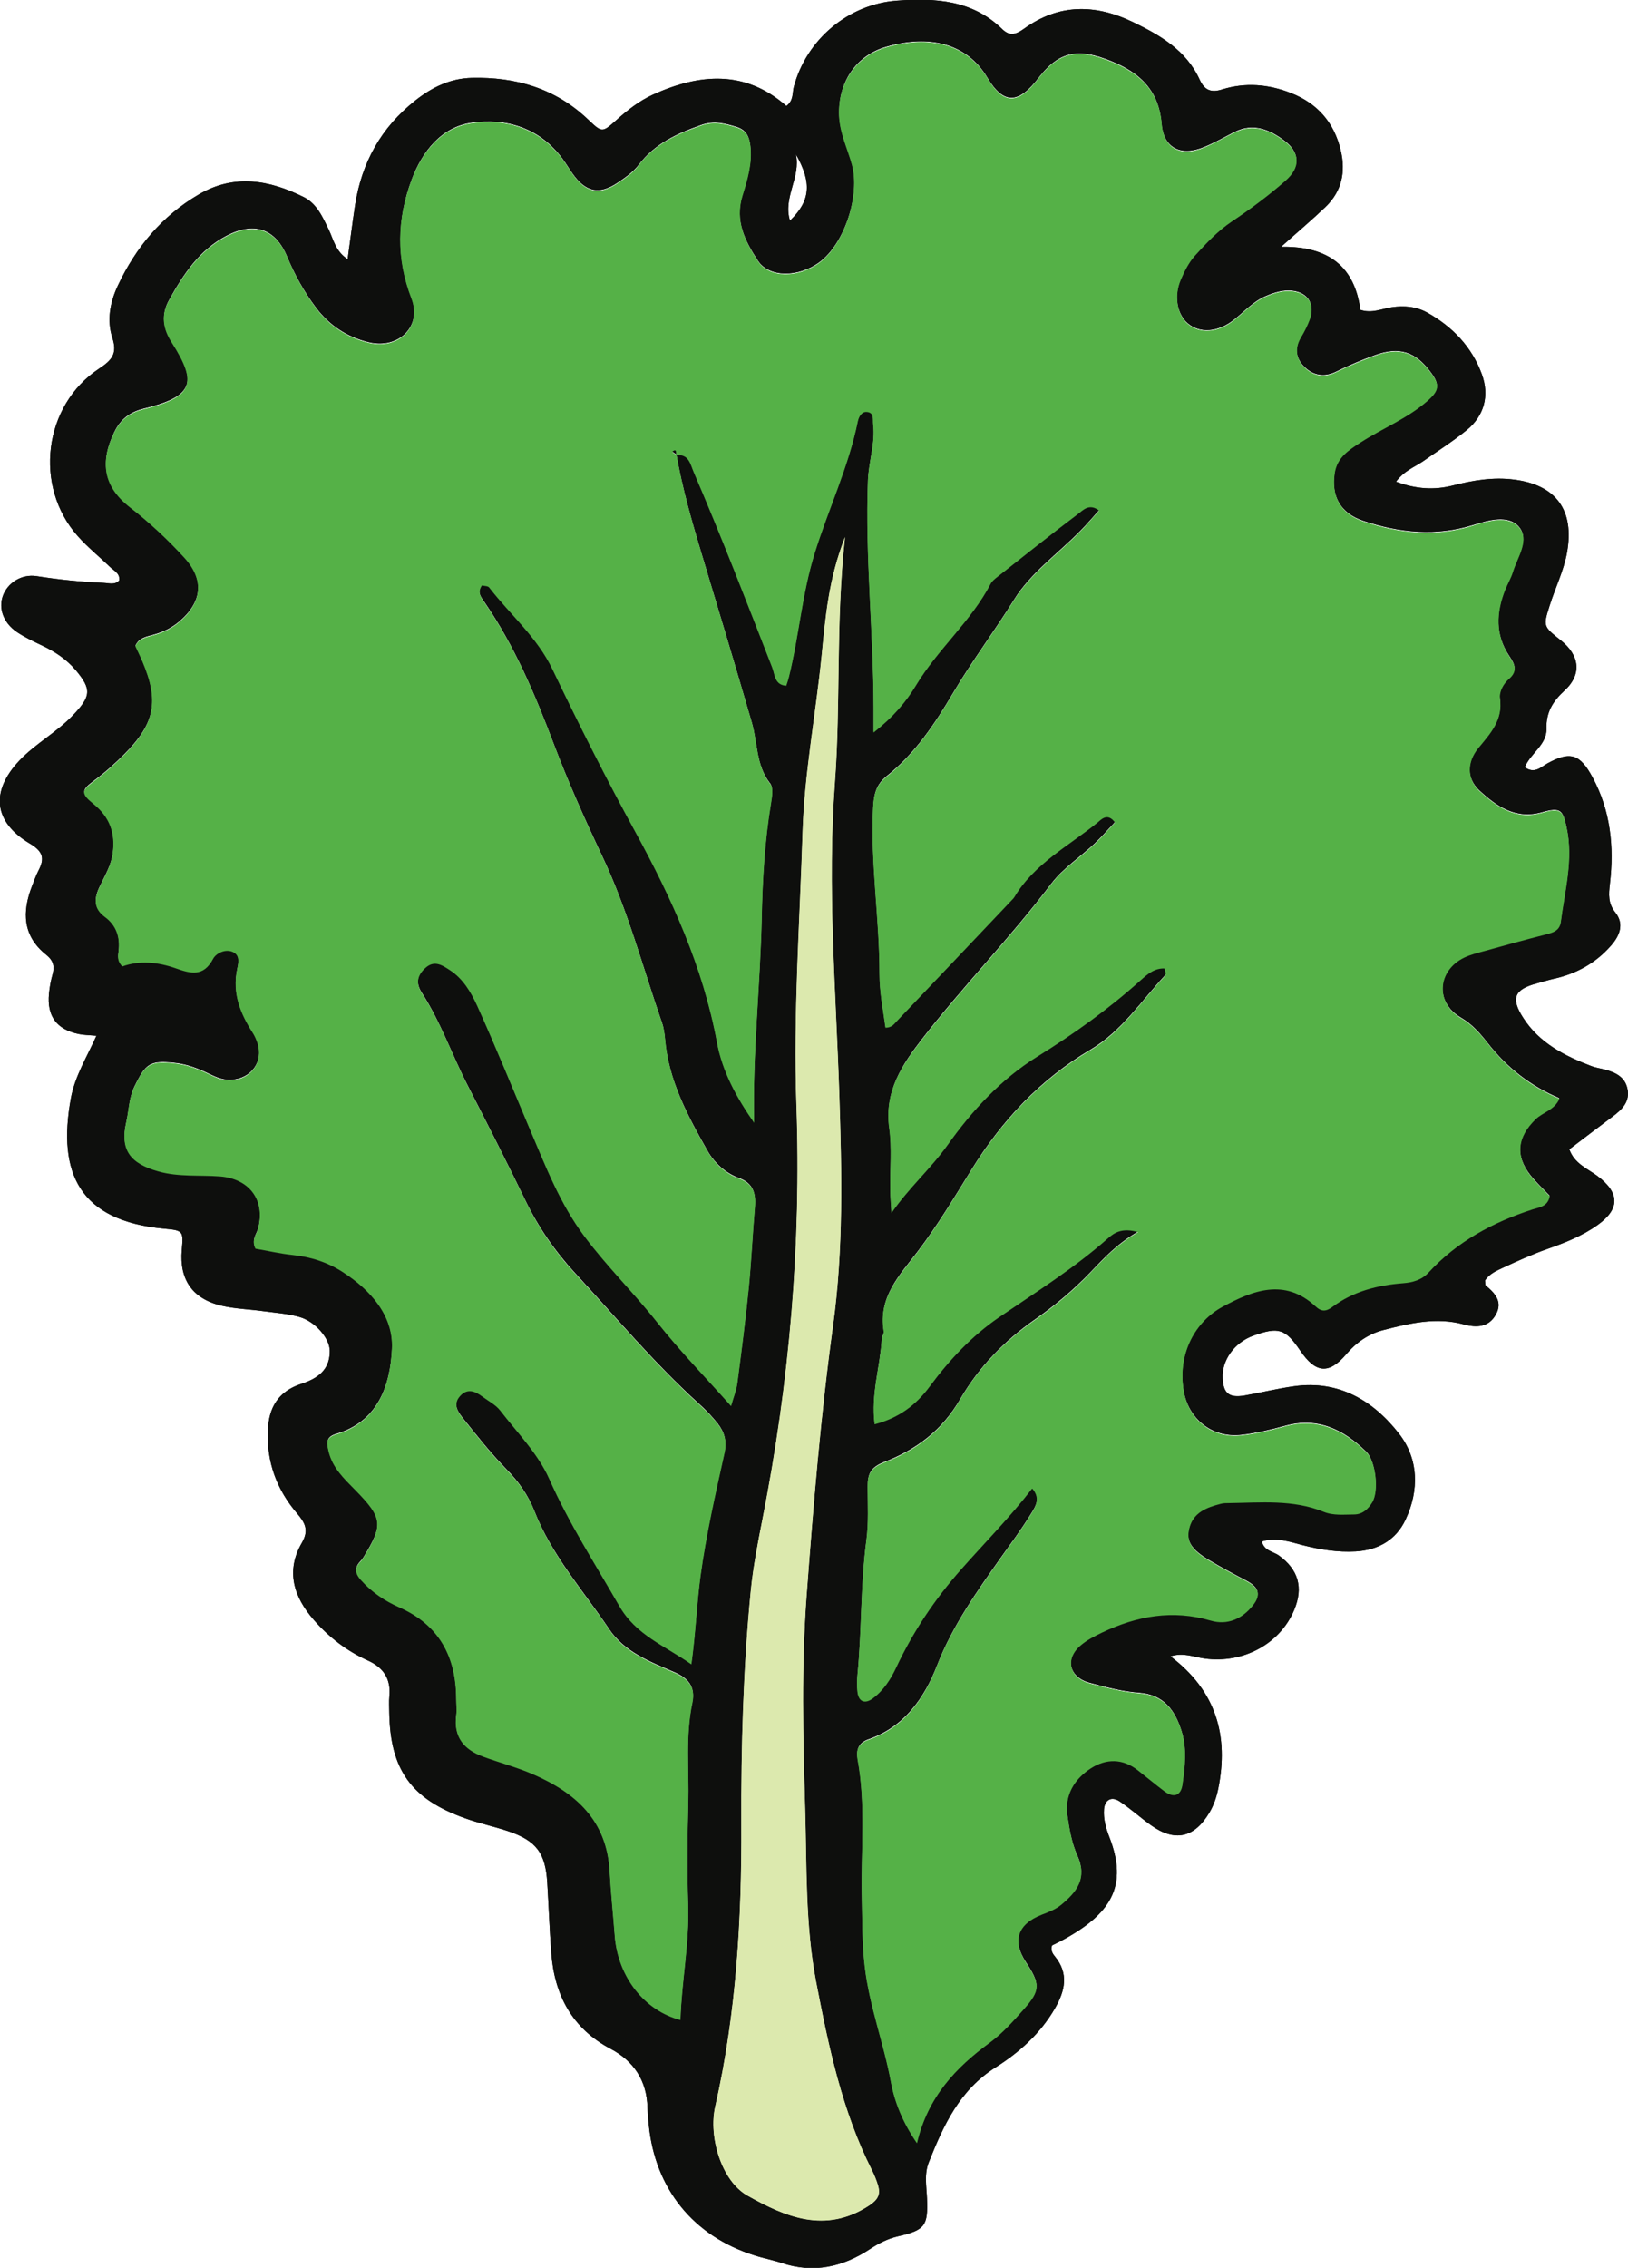 <svg id="Layer_1" viewBox="0 0 157.55 219.35" xmlns="http://www.w3.org/2000/svg" data-name="Layer 1"><path d="m124.02 23.87c4.59-.06 7.08 1.95 7.63 6.1 1.1.37 2.06-.1 3.03-.25 1.22-.18 2.38-.07 3.43.51 2.46 1.37 4.34 3.34 5.3 5.98.74 2.04.25 4-1.49 5.41-1.33 1.08-2.8 2.01-4.21 3-.81.56-1.79.88-2.61 1.97 1.89.71 3.67.84 5.5.37 1.95-.5 3.9-.83 5.93-.57 4.07.52 5.85 2.96 5.12 7.04-.32 1.8-1.15 3.44-1.69 5.17-.63 1.98-.61 1.99 1.09 3.34 1.82 1.45 2.07 3.28.35 4.86-1.16 1.07-1.78 2.11-1.74 3.69.04 1.55-1.55 2.37-2.1 3.72.96.69 1.57-.03 2.23-.39 2.19-1.19 3.12-.87 4.32 1.35 1.76 3.25 2.11 6.73 1.69 10.31-.12 1.03-.19 1.89.53 2.79.87 1.1.43 2.23-.43 3.2-1.49 1.7-3.37 2.73-5.57 3.21-.53.12-1.05.29-1.58.43-2.21.58-2.59 1.44-1.31 3.39 1.56 2.4 3.99 3.64 6.57 4.62.42.16.88.22 1.32.34 1 .27 1.92.7 2.16 1.83.28 1.27-.52 2.03-1.43 2.71-1.38 1.03-2.75 2.07-4.19 3.17.49 1.37 1.73 1.85 2.71 2.57 2.17 1.62 2.21 3.18.05 4.73-1.49 1.07-3.17 1.73-4.9 2.34-1.45.51-2.86 1.15-4.26 1.8-.64.3-1.34.59-1.76 1.25.03.17-.01.42.09.5.9.74 1.64 1.57.96 2.79-.7 1.26-1.9 1.28-3.11.95-2.66-.72-5.23-.11-7.78.55-1.43.37-2.6 1.18-3.59 2.34-1.69 1.98-2.97 1.83-4.46-.37-1.43-2.1-2.1-2.31-4.55-1.42-1.82.66-3.05 2.39-2.95 4.13.08 1.45.63 1.9 2.12 1.65 1.61-.28 3.2-.68 4.81-.9 4.34-.61 7.69 1.43 10.16 4.62 1.87 2.41 1.95 5.45.61 8.29-.92 1.96-2.64 2.94-4.81 3.07-1.74.1-3.43-.17-5.12-.6-1.29-.33-2.59-.81-3.98-.36.25.93 1.11.96 1.66 1.36 1.88 1.36 2.38 3.09 1.48 5.25-1.37 3.29-4.93 5.22-8.67 4.71-1.04-.14-2.07-.62-3.31-.21 4.42 3.33 5.67 7.68 4.62 12.83-.17.81-.43 1.58-.85 2.28-1.47 2.46-3.35 2.87-5.67 1.21-1.03-.74-1.98-1.6-3.03-2.3-.78-.51-1.43-.14-1.5.78s.18 1.81.51 2.66c1.83 4.72.28 7.48-4.87 10.17-.23.12-.47.23-.67.33-.15.44.03.76.26 1.04 1.39 1.68 1 3.35.02 5.05-1.4 2.43-3.48 4.28-5.75 5.71-3.5 2.21-5.03 5.6-6.45 9.16-.46 1.15-.23 2.33-.18 3.5.11 2.67-.18 3.07-2.82 3.68-.99.23-1.85.67-2.7 1.23-2.63 1.73-5.46 2.38-8.55 1.34-.86-.29-1.76-.45-2.62-.73-5.93-1.86-9.64-6.46-10.24-12.66-.05-.54-.1-1.09-.12-1.63-.06-2.61-1.33-4.51-3.57-5.69-3.74-1.99-5.43-5.2-5.74-9.27-.17-2.26-.25-4.53-.39-6.8-.17-2.87-1.06-4.06-3.78-4.98-1.38-.46-2.81-.76-4.17-1.25-5.22-1.86-7.24-4.7-7.34-10.18 0-.54-.04-1.09.01-1.63.16-1.67-.57-2.77-2.08-3.45-2.02-.91-3.74-2.23-5.2-3.89-1.97-2.24-2.78-4.75-1.19-7.49.73-1.25.28-1.97-.47-2.86-1.97-2.3-2.95-4.97-2.82-8.02.09-2.21 1-3.77 3.24-4.5 2.01-.65 2.77-1.68 2.75-3.22-.02-1.18-1.39-2.81-2.94-3.25-1.13-.32-2.32-.4-3.49-.56-1.35-.19-2.73-.22-4.04-.53-2.82-.66-4.09-2.53-3.85-5.37.16-1.85.16-1.91-1.7-2.08-8.21-.76-10.34-5.37-9.04-12.57.39-2.18 1.56-4.02 2.48-6.09-.67-.06-1.21-.06-1.73-.17-2.13-.45-3.07-1.73-2.86-3.91.06-.63.18-1.26.35-1.87.22-.79.05-1.35-.63-1.89-2.27-1.81-2.34-4.13-1.36-6.64.2-.51.38-1.02.63-1.51.61-1.16.43-1.84-.83-2.59-3.53-2.09-3.85-5.06-1.01-8.05 1.57-1.65 3.62-2.73 5.19-4.39 1.72-1.81 1.81-2.48.25-4.34-.9-1.06-2.02-1.8-3.27-2.39-.82-.39-1.65-.78-2.4-1.28-1.32-.88-1.83-2.29-1.38-3.52.44-1.22 1.77-2.14 3.28-1.9 2.16.34 4.32.56 6.49.65.5.02 1.06.23 1.49-.24.08-.69-.49-.92-.87-1.28-1.05-1.01-2.19-1.93-3.15-3.01-4.27-4.81-3.33-12.62 2.06-16.19 1.28-.84 1.79-1.48 1.29-2.99-.55-1.7-.22-3.44.53-5.04 1.74-3.7 4.26-6.73 7.83-8.82 3.43-2.01 6.81-1.41 10.14.24 1.29.64 1.85 1.94 2.45 3.18.45.93.63 2.06 1.82 2.84.26-1.9.47-3.56.72-5.22.64-4.12 2.51-7.51 5.83-10.13 1.63-1.29 3.4-2.14 5.46-2.19 4.24-.1 8.08 1.01 11.23 4 1.37 1.3 1.38 1.33 2.75.1 1.09-.98 2.23-1.87 3.56-2.48 4.52-2.05 8.93-2.4 12.91 1.1.72-.54.56-1.26.72-1.85 1.22-4.57 5.26-7.99 9.98-8.34 3.7-.27 7.3-.06 10.18 2.75.77.75 1.37.5 2.13-.04 3.37-2.43 6.9-2.39 10.54-.63 2.65 1.28 5.16 2.74 6.45 5.57.47 1.03 1.12 1.27 2.17.94 2.25-.7 4.49-.51 6.67.35 2.55 1 4.16 2.84 4.8 5.51.51 2.1.12 3.99-1.47 5.51-1.24 1.19-2.55 2.29-4.28 3.84zm-58.59 20.08c1.25-.12 1.36.85 1.72 1.69 2.68 6.23 5.11 12.55 7.58 18.86.26.67.21 1.68 1.36 1.75.09-.3.18-.55.25-.81.98-3.94 1.27-8 2.48-11.92 1.33-4.31 3.3-8.41 4.2-12.85.09-.44.37-.94.86-.9.77.06.56.77.62 1.27.21 1.83-.44 3.57-.51 5.39-.28 7.36.54 14.69.55 22.03v2.32c1.92-1.51 3.15-2.97 4.12-4.58 2.11-3.5 5.32-6.18 7.22-9.82.12-.23.35-.42.56-.59 2.63-2.07 5.24-4.16 7.91-6.17.46-.35 1.07-1.05 2.03-.3-.65.72-1.22 1.39-1.84 2.02-2.17 2.2-4.82 4.09-6.41 6.65-1.91 3.07-4.09 5.96-5.93 9.07-1.75 2.96-3.66 5.82-6.39 7.99-1.05.84-1.26 1.8-1.32 3.06-.27 5.37.62 10.68.62 16.03 0 1.78.34 3.49.58 5.19.61 0 .82-.34 1.06-.59 3.69-3.88 7.37-7.76 11.06-11.64.13-.13.27-.25.36-.41 1.93-3.23 5.25-4.93 8.04-7.2.34-.28.97-1.02 1.7 0-.65.69-1.28 1.43-1.99 2.1-1.39 1.3-3.05 2.38-4.18 3.86-3.94 5.21-8.51 9.88-12.51 15.03-1.92 2.47-3.67 5.08-3.18 8.58.28 1.96.07 3.99.1 5.99.01.74.08 1.47.12 2.21 1.69-2.44 3.82-4.31 5.44-6.59 2.38-3.35 5.18-6.38 8.67-8.54 3.55-2.21 6.91-4.62 10.02-7.4.65-.58 1.33-1.17 2.3-1.13.06.33.18.57.11.65-2.33 2.51-4.25 5.47-7.27 7.26-4.88 2.88-8.59 6.86-11.55 11.64-1.67 2.69-3.3 5.42-5.22 7.93-1.77 2.31-3.79 4.39-3.25 7.64.04.24-.17.52-.19.78-.16 2.68-1.06 5.31-.69 8.19 2.31-.6 3.98-1.83 5.32-3.64 1.9-2.56 4.08-4.9 6.71-6.7 3.59-2.45 7.27-4.75 10.54-7.64.62-.55 1.34-1.05 2.95-.61-2.1 1.22-3.35 2.61-4.65 3.96-1.64 1.71-3.45 3.23-5.38 4.57-2.96 2.06-5.44 4.64-7.21 7.68-1.76 3.05-4.28 4.91-7.35 6.09-1.33.51-1.62 1.18-1.61 2.38.01 1.73.11 3.47-.12 5.17-.57 4.31-.44 8.67-.86 12.99-.05.54-.05 1.09 0 1.63.1.94.7 1.21 1.48.64 1.04-.77 1.73-1.84 2.28-3.01 1.62-3.46 3.71-6.58 6.27-9.47 2.29-2.59 4.74-5.06 6.88-7.83.91 1.02.25 1.91-.24 2.7-.86 1.38-1.83 2.69-2.78 4.02-2.35 3.32-4.7 6.61-6.2 10.47-1.24 3.18-3.18 5.94-6.62 7.13-1.03.36-1.21 1.08-1.06 1.91.82 4.42.31 8.87.41 13.3.05 2.26.02 4.52.29 6.78.45 3.79 1.83 7.35 2.52 11.08.36 1.95 1.12 3.89 2.53 5.94 1.05-4.5 3.75-7.32 7.06-9.74 1.23-.9 2.28-2.09 3.3-3.24 1.6-1.79 1.58-2.36.2-4.46-1.37-2.08-.85-3.74 1.5-4.66.68-.27 1.35-.51 1.92-.98 1.48-1.23 2.52-2.52 1.56-4.66-.55-1.21-.79-2.6-.98-3.93-.29-2.01.68-3.57 2.28-4.6 1.47-.95 3.08-.94 4.55.21.85.67 1.69 1.37 2.56 2.02.86.65 1.59.44 1.74-.61.25-1.7.45-3.47-.07-5.14-.62-1.98-1.69-3.54-4.13-3.72-1.6-.11-3.2-.54-4.77-.96-1.98-.52-2.43-2.36-.88-3.68.6-.51 1.34-.89 2.08-1.25 3.39-1.61 6.82-2.24 10.52-1.15 1.6.47 3.06-.17 4.1-1.51.77-.99.54-1.66-.65-2.29-1.2-.63-2.4-1.27-3.56-1.96-1.78-1.05-2.3-1.87-1.97-3.18.39-1.54 1.69-2.01 3.04-2.36.26-.07.54-.07.81-.07 3.07-.05 6.18-.36 9.14.84.96.39 1.97.26 2.96.26.82 0 1.35-.52 1.74-1.15.67-1.08.36-3.95-.57-4.86-2.19-2.14-4.68-3.38-7.86-2.5-1.39.38-2.8.72-4.23.88-2.81.32-5.13-1.53-5.58-4.32-.61-3.78 1.26-6.77 3.75-8.13 2.9-1.57 6.01-2.84 9.01-.05.58.54 1.02.51 1.64.05 2.03-1.5 4.37-2.1 6.85-2.29.92-.07 1.79-.31 2.44-1.02 2.77-3.01 6.23-4.87 10.08-6.12.62-.2 1.48-.26 1.65-1.27-.6-.63-1.27-1.24-1.83-1.94-1.53-1.92-1.3-3.8.48-5.51.7-.68 1.8-.87 2.29-1.97-2.76-1.16-5.04-2.94-6.86-5.25-.79-1-1.54-1.89-2.69-2.56-2.48-1.45-2.26-4.57.32-5.84.64-.31 1.36-.48 2.06-.67 1.91-.53 3.82-1.06 5.74-1.55.73-.19 1.46-.36 1.57-1.24.39-3.02 1.23-6 .56-9.1-.35-1.65-.59-1.95-2.35-1.45-2.57.74-4.42-.56-6.09-2.11-1.25-1.16-1.21-2.82-.09-4.17 1.16-1.41 2.38-2.69 2.08-4.77-.1-.66.33-1.44.89-1.92.85-.73.54-1.37.04-2.11-1.4-2.07-1.3-4.26-.42-6.49.23-.59.57-1.14.75-1.74.44-1.44 1.68-3.11.54-4.34-1.04-1.12-2.89-.6-4.38-.13-3.6 1.13-7.15.77-10.65-.4-2.21-.74-3.1-2.38-2.76-4.67.23-1.53 1.35-2.23 2.52-2.99 2.13-1.38 4.52-2.31 6.45-4 1.14-1 1.22-1.51.34-2.7-1.49-2.02-3.07-2.52-5.44-1.66-1.27.46-2.53.99-3.74 1.59-1.14.56-2.18.37-3.01-.42-.86-.81-1.04-1.86-.38-2.96.32-.54.61-1.12.84-1.71.53-1.42-.13-2.53-1.62-2.73-.93-.12-1.79.15-2.64.51-1.2.51-2.05 1.47-3.04 2.26-1.59 1.26-3.32 1.37-4.49.38-1.03-.87-1.37-2.67-.69-4.27.35-.82.77-1.68 1.36-2.33 1.09-1.21 2.19-2.4 3.58-3.32 1.8-1.21 3.56-2.51 5.18-3.93 1.5-1.31 1.44-2.68-.12-3.85-1.4-1.05-3-1.72-4.79-.82-.97.49-1.92 1.04-2.92 1.45-2.24.94-3.93.16-4.13-2.23-.29-3.57-2.51-5.22-5.49-6.3-2.86-1.04-4.62-.52-6.43 1.84-1.93 2.52-3.36 2.65-4.96-.03-1.96-3.27-5.58-4.19-9.81-2.96-2.99.87-4.66 3.54-4.54 6.62.07 1.67.81 3.14 1.24 4.71.82 2.99-.71 7.74-3.17 9.52-1.99 1.45-4.83 1.5-5.91-.16-1.23-1.87-2.27-3.87-1.5-6.35.47-1.53.96-3.11.76-4.79-.11-.9-.42-1.53-1.35-1.81-1.13-.34-2.17-.62-3.42-.18-2.35.83-4.5 1.81-6.06 3.87-.53.7-1.32 1.24-2.06 1.74-1.76 1.17-3.07.87-4.32-.92-.31-.44-.59-.91-.91-1.35-2.21-3.05-5.46-4.04-8.87-3.56-2.93.42-4.8 2.8-5.82 5.56-1.39 3.76-1.49 7.52 0 11.37 1.06 2.76-1.22 5-4.11 4.31-2.11-.5-3.82-1.64-5.11-3.35-1.14-1.51-2.05-3.16-2.79-4.93-1.15-2.76-3.25-3.41-5.91-2.01-2.61 1.37-4.15 3.71-5.53 6.19-.81 1.44-.59 2.73.27 4.08 2.55 3.99 2.01 5.27-2.74 6.44-1.34.33-2.23 1.02-2.84 2.27-1.41 2.92-1.04 5.22 1.55 7.23 1.87 1.46 3.59 3.07 5.19 4.8 2.02 2.2 1.78 4.44-.5 6.33-.71.59-1.51.97-2.4 1.22-.66.19-1.41.28-1.79 1.06.23.5.47.98.68 1.48 1.64 3.88 1.21 6.07-1.78 9.05-.9.9-1.83 1.74-2.86 2.5-1.29.95-1.33 1.22-.09 2.23 1.59 1.29 2.12 2.84 1.86 4.8-.16 1.21-.78 2.22-1.28 3.27-.54 1.13-.59 2.04.52 2.86 1.13.83 1.49 2 1.32 3.37-.05.43-.14.91.37 1.41 1.66-.6 3.45-.43 5.16.18 1.46.52 2.69.84 3.62-.91.28-.53 1.16-1.01 1.93-.66.72.33.52 1.16.4 1.7-.49 2.32.32 4.27 1.52 6.14.19.3.34.65.45.99.58 1.84-.6 3.48-2.54 3.59-.76.04-1.42-.23-2.08-.55-1.06-.52-2.16-.95-3.34-1.08-2.48-.27-2.88.06-3.97 2.31-.53 1.11-.52 2.29-.78 3.42-.61 2.66.42 3.94 3.13 4.7 1.97.55 3.96.32 5.94.48 2.88.22 4.4 2.32 3.7 5.07-.15.59-.68 1.09-.26 1.92 1.14.2 2.36.48 3.6.61 1.75.18 3.37.7 4.83 1.64 2.72 1.76 4.94 4.25 4.78 7.45-.17 3.51-1.29 7.07-5.4 8.28-1.02.3-.92.85-.73 1.64.38 1.6 1.51 2.65 2.59 3.74 2.65 2.69 2.73 3.38.76 6.58-.09.15-.22.29-.34.43-.54.59-.4 1.11.1 1.67 1.05 1.18 2.3 2.03 3.74 2.66 3.85 1.7 5.48 4.78 5.5 8.86 0 .55.07 1.1 0 1.63-.27 2.07.77 3.27 2.58 3.94 1.61.6 3.28 1.03 4.85 1.71 4.14 1.8 7.15 4.46 7.42 9.43.11 2.07.34 4.14.49 6.21.3 3.97 2.89 7.24 6.36 8.13.12-3.72.87-7.37.75-11.1-.1-3.27-.08-6.54.01-9.81.09-3.26-.29-6.53.4-9.76.32-1.5-.4-2.34-1.76-2.92-2.33-1-4.8-1.94-6.28-4.14-2.51-3.74-5.57-7.15-7.24-11.43-.6-1.53-1.53-2.84-2.7-4.04-1.52-1.55-2.87-3.26-4.23-4.96-.5-.62-1-1.4-.27-2.2.72-.79 1.47-.46 2.17.07.58.43 1.28.78 1.7 1.33 1.66 2.15 3.66 4.17 4.74 6.6 1.92 4.33 4.46 8.26 6.8 12.33 1.61 2.8 4.36 3.81 6.97 5.63.43-3.12.52-5.83.88-8.5.54-4.01 1.44-7.98 2.33-11.94.25-1.13-.02-1.97-.64-2.77-.56-.71-1.2-1.37-1.87-1.97-4.31-3.91-8.04-8.38-11.98-12.64-1.9-2.06-3.5-4.37-4.74-6.92-1.81-3.74-3.7-7.45-5.6-11.15-1.53-2.97-2.62-6.16-4.45-8.99-.57-.89-.52-1.66.27-2.43.91-.87 1.71-.3 2.44.17 1.26.82 2.03 2.13 2.62 3.42 1.79 3.95 3.41 7.98 5.11 11.97 1.52 3.58 2.9 7.19 5.28 10.36 2.18 2.91 4.77 5.45 7.02 8.29 2.22 2.8 4.72 5.37 7.17 8.12.24-.84.52-1.52.61-2.22.4-3.04.8-6.09 1.1-9.15.26-2.61.38-5.23.6-7.85.11-1.3-.15-2.27-1.54-2.78-1.31-.48-2.38-1.46-3.04-2.63-1.92-3.38-3.77-6.81-4.11-10.81-.05-.54-.12-1.09-.3-1.59-1.86-5.37-3.31-10.89-5.76-16.06-1.7-3.59-3.32-7.23-4.73-10.95-1.8-4.75-3.76-9.39-6.64-13.59-.35-.51-.81-1.01-.3-1.75.23.06.58.05.7.2 2.03 2.64 4.63 4.81 6.12 7.91 2.54 5.3 5.18 10.55 8.01 15.71 3.52 6.42 6.56 13.08 7.91 20.38.53 2.87 1.92 5.37 3.6 7.78-.15-6.65.6-13.22.74-19.82.08-3.7.29-7.41.9-11.08.1-.61.24-1.46-.07-1.85-1.39-1.76-1.21-3.93-1.78-5.9-1.56-5.37-3.17-10.73-4.79-16.09-.99-3.28-1.94-6.56-2.53-9.94l-.02.02zm16.35 7.99c-1.62 4.11-1.9 7.81-2.27 11.5-.57 5.68-1.66 11.33-1.84 17.02-.27 8.8-.91 17.59-.6 26.4.48 13.48-.67 26.83-3.28 40.06-.46 2.31-.91 4.64-1.14 6.98-.73 7.5-.94 15.04-.91 22.56.04 9.19-.49 18.31-2.53 27.3-.67 2.93.61 7.2 3.12 8.61 3.67 2.07 7.54 3.71 11.74.99.85-.55 1.17-1.05.91-1.95-.15-.52-.36-1.03-.6-1.51-2.89-5.73-4.19-11.95-5.39-18.17-1.07-5.54-.9-11.2-1.07-16.82-.21-6.9-.37-13.81.15-20.69.65-8.68 1.36-17.36 2.55-25.99 1.02-7.39.85-14.86.61-22.3-.33-10.07-1.18-20.14-.43-30.21.57-7.7.07-15.43.98-23.77zm-5.33-30.6c1.99-1.9 2.14-3.67.57-6.42.5 2.21-1.27 4.19-.57 6.42z" fill="#0e0f0d"/><path d="m65.45 43.93c.59 3.38 1.54 6.66 2.53 9.94 1.61 5.36 3.23 10.71 4.79 16.09.57 1.97.39 4.14 1.78 5.9.31.39.17 1.24.07 1.85-.61 3.67-.82 7.37-.9 11.08-.14 6.6-.9 13.17-.74 19.82-1.68-2.41-3.07-4.91-3.6-7.78-1.35-7.3-4.39-13.96-7.91-20.38-2.83-5.16-5.47-10.41-8.01-15.71-1.48-3.1-4.08-5.27-6.12-7.91-.12-.16-.47-.14-.7-.2-.51.74-.05 1.24.3 1.75 2.88 4.2 4.84 8.84 6.64 13.59 1.41 3.72 3.03 7.36 4.73 10.95 2.45 5.17 3.89 10.69 5.76 16.06.18.5.25 1.06.3 1.59.34 4 2.19 7.43 4.11 10.81.67 1.17 1.73 2.15 3.04 2.63 1.39.51 1.65 1.47 1.54 2.78-.23 2.61-.34 5.24-.6 7.85-.31 3.06-.7 6.1-1.1 9.15-.09.71-.38 1.39-.61 2.22-2.45-2.75-4.95-5.32-7.17-8.12-2.25-2.84-4.84-5.38-7.02-8.29-2.38-3.18-3.76-6.79-5.28-10.36-1.69-3.99-3.32-8.02-5.11-11.97-.59-1.29-1.36-2.6-2.62-3.42-.73-.47-1.53-1.05-2.44-.17-.8.77-.85 1.54-.27 2.43 1.83 2.82 2.92 6.01 4.45 8.99 1.9 3.7 3.79 7.41 5.6 11.15 1.24 2.56 2.84 4.87 4.74 6.92 3.94 4.26 7.67 8.73 11.98 12.64.67.61 1.32 1.26 1.87 1.97.62.8.89 1.64.64 2.77-.88 3.96-1.78 7.93-2.33 11.94-.36 2.67-.45 5.38-.88 8.5-2.61-1.83-5.36-2.83-6.97-5.63-2.34-4.07-4.88-8-6.8-12.33-1.08-2.42-3.08-4.45-4.74-6.6-.43-.55-1.12-.9-1.7-1.33-.71-.53-1.46-.85-2.17-.07-.73.8-.23 1.58.27 2.2 1.36 1.7 2.71 3.41 4.23 4.96 1.17 1.2 2.1 2.51 2.7 4.04 1.67 4.29 4.73 7.69 7.24 11.43 1.47 2.2 3.95 3.13 6.28 4.14 1.35.58 2.08 1.42 1.76 2.92-.69 3.23-.31 6.51-.4 9.76-.09 3.27-.12 6.54-.01 9.81.12 3.73-.63 7.38-.75 11.1-3.47-.89-6.06-4.16-6.36-8.13-.16-2.07-.38-4.15-.49-6.21-.27-4.97-3.28-7.63-7.42-9.43-1.57-.68-3.24-1.12-4.85-1.71-1.81-.67-2.85-1.87-2.58-3.94.07-.54 0-1.09 0-1.63-.02-4.08-1.65-7.16-5.5-8.86-1.43-.63-2.69-1.48-3.74-2.66-.5-.56-.63-1.08-.1-1.67.12-.13.24-.27.34-.43 1.97-3.19 1.88-3.89-.76-6.58-1.08-1.1-2.21-2.14-2.59-3.74-.19-.79-.29-1.34.73-1.64 4.11-1.22 5.24-4.78 5.4-8.28.15-3.21-2.06-5.7-4.78-7.45-1.46-.94-3.08-1.46-4.83-1.64-1.24-.13-2.47-.42-3.6-.61-.42-.83.11-1.33.26-1.92.71-2.75-.82-4.85-3.7-5.07-1.98-.15-3.97.07-5.94-.48-2.71-.76-3.74-2.04-3.13-4.7.26-1.13.25-2.31.78-3.42 1.08-2.26 1.49-2.58 3.97-2.31 1.18.13 2.28.56 3.34 1.08.66.32 1.31.59 2.08.55 1.94-.11 3.12-1.75 2.54-3.59-.11-.34-.26-.69-.45-.99-1.21-1.88-2.01-3.82-1.52-6.14.11-.54.32-1.37-.4-1.7-.76-.35-1.65.13-1.93.66-.93 1.76-2.16 1.43-3.62.91-1.71-.6-3.49-.78-5.16-.18-.51-.5-.42-.97-.37-1.41.17-1.37-.19-2.54-1.32-3.37-1.1-.81-1.05-1.73-.52-2.86.5-1.05 1.12-2.07 1.28-3.27.26-1.96-.27-3.51-1.86-4.8-1.23-1-1.19-1.27.09-2.23 1.03-.76 1.96-1.6 2.86-2.5 2.99-2.99 3.42-5.18 1.78-9.05-.21-.5-.45-.98-.68-1.48.38-.78 1.13-.87 1.79-1.06.89-.25 1.69-.63 2.4-1.22 2.29-1.89 2.53-4.14.5-6.33-1.59-1.73-3.31-3.34-5.19-4.8-2.59-2.01-2.96-4.31-1.55-7.23.61-1.25 1.5-1.94 2.84-2.27 4.75-1.17 5.29-2.45 2.74-6.44-.86-1.34-1.08-2.63-.27-4.08 1.39-2.48 2.92-4.81 5.53-6.19 2.67-1.4 4.77-.75 5.91 2.01.74 1.77 1.65 3.42 2.79 4.93 1.29 1.71 3.01 2.85 5.11 3.35 2.89.69 5.18-1.55 4.11-4.31-1.49-3.86-1.39-7.61 0-11.37 1.02-2.76 2.88-5.14 5.82-5.56 3.41-.49 6.66.51 8.87 3.56.32.44.6.91.91 1.35 1.25 1.78 2.56 2.09 4.32.92.75-.5 1.54-1.04 2.06-1.74 1.55-2.07 3.71-3.04 6.06-3.87 1.25-.44 2.29-.16 3.42.18.93.28 1.24.9 1.35 1.81.2 1.68-.29 3.27-.76 4.79-.77 2.48.27 4.48 1.5 6.35 1.09 1.66 3.92 1.61 5.91.16 2.46-1.79 3.99-6.53 3.17-9.52-.43-1.56-1.17-3.03-1.24-4.71-.12-3.07 1.55-5.74 4.54-6.62 4.23-1.24 7.86-.31 9.81 2.96 1.6 2.68 3.03 2.55 4.96.03 1.81-2.37 3.57-2.89 6.43-1.84 2.98 1.08 5.19 2.73 5.49 6.3.2 2.39 1.89 3.17 4.13 2.23 1-.42 1.95-.97 2.92-1.45 1.8-.9 3.39-.24 4.79.82 1.57 1.18 1.62 2.54.12 3.85-1.63 1.43-3.38 2.73-5.18 3.93-1.38.93-2.49 2.12-3.58 3.32-.59.66-1.01 1.51-1.36 2.33-.68 1.6-.35 3.41.69 4.27 1.17.98 2.9.88 4.49-.38.99-.79 1.84-1.75 3.04-2.26.85-.36 1.71-.63 2.64-.51 1.48.19 2.15 1.3 1.62 2.73-.22.59-.51 1.16-.84 1.71-.66 1.11-.48 2.15.38 2.96.84.79 1.87.98 3.01.42 1.21-.6 2.47-1.12 3.74-1.59 2.38-.87 3.95-.36 5.44 1.66.88 1.19.8 1.7-.34 2.7-1.93 1.69-4.32 2.63-6.45 4-1.16.75-2.29 1.46-2.52 2.99-.34 2.28.55 3.92 2.76 4.67 3.49 1.17 7.05 1.54 10.65.4 1.49-.47 3.34-.99 4.38.13 1.14 1.23-.1 2.9-.54 4.34-.18.6-.52 1.16-.75 1.74-.88 2.22-.98 4.41.42 6.49.49.73.81 1.37-.04 2.11-.56.48-.98 1.26-.89 1.92.3 2.08-.92 3.36-2.08 4.77-1.11 1.35-1.16 3.01.09 4.17 1.67 1.55 3.52 2.85 6.09 2.11 1.76-.51 2-.2 2.35 1.45.67 3.1-.17 6.08-.56 9.1-.11.89-.84 1.06-1.57 1.24-1.92.49-3.83 1.02-5.74 1.55-.7.19-1.42.36-2.06.67-2.58 1.26-2.79 4.39-.32 5.84 1.15.67 1.9 1.56 2.69 2.56 1.82 2.31 4.09 4.09 6.86 5.25-.49 1.1-1.59 1.29-2.29 1.97-1.78 1.71-2.01 3.59-.48 5.51.56.7 1.24 1.32 1.83 1.94-.17 1.01-1.03 1.07-1.65 1.27-3.85 1.25-7.31 3.11-10.08 6.12-.66.71-1.53.95-2.44 1.02-2.48.19-4.83.78-6.85 2.29-.62.46-1.06.49-1.64-.05-3-2.78-6.11-1.52-9.01.05-2.49 1.35-4.36 4.35-3.75 8.13.45 2.79 2.77 4.64 5.58 4.32 1.43-.16 2.84-.5 4.23-.88 3.18-.87 5.67.36 7.86 2.5.94.92 1.25 3.79.57 4.86-.39.63-.93 1.14-1.74 1.15-.99 0-2 .13-2.96-.26-2.96-1.2-6.06-.88-9.14-.84-.27 0-.55 0-.81.07-1.35.35-2.65.82-3.04 2.36-.33 1.31.19 2.13 1.97 3.18 1.17.69 2.37 1.33 3.56 1.96s1.42 1.3.65 2.29c-1.04 1.34-2.5 1.98-4.1 1.51-3.7-1.08-7.13-.46-10.52 1.15-.75.36-1.49.74-2.08 1.25-1.55 1.32-1.1 3.15.88 3.68 1.57.41 3.16.84 4.77.96 2.43.17 3.51 1.73 4.13 3.72.52 1.67.32 3.43.07 5.14-.16 1.06-.88 1.26-1.74.61-.87-.65-1.7-1.35-2.56-2.02-1.46-1.16-3.07-1.16-4.55-.21-1.6 1.03-2.57 2.6-2.28 4.6.19 1.33.44 2.71.98 3.93.96 2.14-.08 3.43-1.56 4.66-.57.47-1.24.72-1.92.98-2.35.92-2.87 2.58-1.5 4.66 1.38 2.1 1.39 2.66-.2 4.46-1.02 1.15-2.07 2.34-3.3 3.24-3.3 2.42-6 5.24-7.06 9.74-1.41-2.05-2.17-3.99-2.53-5.94-.69-3.73-2.07-7.29-2.52-11.08-.27-2.27-.24-4.52-.29-6.78-.1-4.44.41-8.89-.41-13.3-.15-.83.02-1.55 1.06-1.91 3.45-1.19 5.39-3.95 6.62-7.13 1.5-3.86 3.85-7.15 6.2-10.47.94-1.33 1.92-2.64 2.78-4.02.49-.79 1.14-1.68.24-2.7-2.15 2.78-4.59 5.24-6.88 7.83-2.56 2.89-4.64 6.01-6.27 9.47-.55 1.17-1.23 2.23-2.28 3.01-.78.57-1.38.3-1.48-.64-.06-.54-.06-1.09 0-1.63.42-4.32.29-8.67.86-12.99.22-1.7.13-3.45.12-5.17 0-1.2.28-1.87 1.61-2.38 3.08-1.18 5.59-3.04 7.35-6.09 1.76-3.04 4.24-5.62 7.21-7.68 1.93-1.34 3.75-2.86 5.38-4.57 1.29-1.35 2.55-2.74 4.65-3.96-1.6-.45-2.33.06-2.95.61-3.27 2.89-6.95 5.19-10.54 7.64-2.63 1.8-4.81 4.13-6.71 6.7-1.34 1.81-3.01 3.04-5.32 3.64-.37-2.88.54-5.51.69-8.19.02-.26.23-.54.19-.78-.54-3.25 1.48-5.33 3.25-7.64 1.92-2.51 3.55-5.24 5.22-7.93 2.96-4.78 6.67-8.76 11.55-11.64 3.02-1.78 4.94-4.75 7.27-7.26.07-.07-.05-.32-.11-.65-.96-.05-1.65.55-2.3 1.13-3.11 2.79-6.47 5.2-10.02 7.4-3.49 2.17-6.29 5.19-8.67 8.54-1.62 2.28-3.75 4.14-5.44 6.59-.04-.74-.11-1.47-.12-2.21-.03-2 .18-4.03-.1-5.99-.5-3.5 1.25-6.11 3.18-8.58 4-5.14 8.57-9.82 12.51-15.03 1.13-1.49 2.79-2.56 4.18-3.86.71-.66 1.34-1.41 1.99-2.1-.73-1.02-1.36-.28-1.7 0-2.8 2.27-6.11 3.97-8.04 7.2-.09.15-.24.27-.36.41-3.68 3.88-7.37 7.77-11.06 11.64-.24.26-.45.58-1.06.59-.23-1.71-.58-3.42-.58-5.19 0-5.35-.88-10.66-.62-16.03.06-1.26.27-2.22 1.32-3.06 2.72-2.17 4.64-5.03 6.39-7.99 1.84-3.11 4.02-6 5.93-9.07 1.59-2.55 4.24-4.45 6.41-6.65.62-.63 1.19-1.31 1.84-2.02-.96-.75-1.57-.05-2.03.3-2.67 2.01-5.28 4.1-7.91 6.17-.21.17-.44.36-.56.59-1.9 3.64-5.11 6.32-7.22 9.82-.97 1.61-2.2 3.07-4.12 4.58 0-1.01 0-1.67 0-2.32-.01-7.35-.83-14.67-.55-22.03.07-1.82.72-3.56.51-5.39-.06-.5.15-1.21-.62-1.27-.49-.04-.77.47-.86.9-.9 4.45-2.87 8.54-4.2 12.85-1.21 3.92-1.5 7.98-2.48 11.92-.06.26-.15.51-.25.81-1.15-.07-1.1-1.09-1.36-1.75-2.46-6.31-4.9-12.63-7.58-18.86-.36-.84-.47-1.81-1.72-1.69-.02-.23.04-.56-.36-.27.13.08.26.16.38.25z" fill="#55b147"/><path d="m81.78 51.95c-.91 8.34-.4 16.07-.98 23.77-.75 10.07.1 20.14.43 30.21.24 7.44.41 14.91-.61 22.3-1.19 8.63-1.9 17.31-2.55 25.99-.52 6.88-.35 13.79-.15 20.69.17 5.62 0 11.28 1.07 16.82 1.2 6.22 2.5 12.44 5.39 18.17.24.48.45.99.6 1.51.26.9-.06 1.4-.91 1.95-4.21 2.73-8.07 1.08-11.74-.99-2.51-1.41-3.78-5.68-3.12-8.61 2.05-8.99 2.57-18.11 2.53-27.3-.03-7.53.18-15.06.91-22.56.23-2.34.69-4.66 1.14-6.98 2.61-13.23 3.76-26.58 3.28-40.06-.31-8.81.32-17.61.6-26.4.18-5.69 1.27-11.34 1.84-17.02.37-3.69.65-7.39 2.27-11.5z" fill="#dce9ae"/><path d="m65.45 43.93c-.13-.08-.26-.16-.38-.25.4-.3.35.03.36.27z" fill="#0e0f0d"/><path d="m124.02 23.87c4.59-.06 7.08 1.95 7.63 6.1 1.1.37 2.06-.1 3.03-.25 1.22-.18 2.38-.07 3.43.51 2.46 1.37 4.34 3.34 5.3 5.98.74 2.04.25 4-1.49 5.41-1.33 1.08-2.8 2.01-4.21 3-.81.56-1.79.88-2.61 1.97 1.89.71 3.67.84 5.5.37 1.95-.5 3.9-.83 5.93-.57 4.07.52 5.85 2.96 5.12 7.04-.32 1.8-1.15 3.44-1.69 5.17-.63 1.98-.61 1.99 1.09 3.34 1.82 1.45 2.07 3.28.35 4.86-1.16 1.07-1.78 2.11-1.74 3.69.04 1.55-1.55 2.37-2.1 3.72.96.69 1.57-.03 2.23-.39 2.19-1.19 3.12-.87 4.32 1.35 1.76 3.25 2.11 6.73 1.69 10.31-.12 1.03-.19 1.89.53 2.79.87 1.1.43 2.23-.43 3.2-1.49 1.7-3.37 2.73-5.57 3.21-.53.12-1.05.29-1.58.43-2.21.58-2.59 1.44-1.31 3.39 1.56 2.4 3.99 3.64 6.57 4.62.42.16.88.22 1.32.34 1 .27 1.92.7 2.16 1.83.28 1.27-.52 2.03-1.43 2.71-1.38 1.03-2.75 2.07-4.19 3.17.49 1.37 1.73 1.85 2.71 2.57 2.17 1.62 2.21 3.18.05 4.73-1.49 1.07-3.17 1.73-4.9 2.34-1.45.51-2.86 1.15-4.26 1.8-.64.3-1.34.59-1.76 1.25.03.17-.01.42.09.5.9.74 1.64 1.57.96 2.79-.7 1.26-1.9 1.28-3.11.95-2.66-.72-5.23-.11-7.78.55-1.43.37-2.6 1.18-3.59 2.34-1.69 1.98-2.97 1.83-4.46-.37-1.43-2.1-2.1-2.31-4.55-1.42-1.82.66-3.05 2.39-2.95 4.13.08 1.45.63 1.9 2.12 1.65 1.61-.28 3.2-.68 4.81-.9 4.34-.61 7.69 1.43 10.16 4.62 1.87 2.41 1.95 5.45.61 8.29-.92 1.96-2.64 2.94-4.81 3.07-1.74.1-3.43-.17-5.12-.6-1.29-.33-2.59-.81-3.98-.36.25.93 1.11.96 1.66 1.36 1.88 1.36 2.38 3.09 1.48 5.25-1.37 3.29-4.93 5.22-8.67 4.71-1.04-.14-2.07-.62-3.31-.21 4.42 3.33 5.67 7.68 4.62 12.83-.17.81-.43 1.58-.85 2.28-1.47 2.46-3.35 2.87-5.67 1.21-1.03-.74-1.98-1.6-3.03-2.3-.78-.51-1.43-.14-1.5.78s.18 1.81.51 2.66c1.83 4.72.28 7.48-4.87 10.17-.23.12-.47.23-.67.33-.15.44.03.76.26 1.04 1.39 1.68 1 3.35.02 5.05-1.4 2.43-3.48 4.28-5.75 5.71-3.5 2.21-5.03 5.6-6.45 9.16-.46 1.15-.23 2.33-.18 3.5.11 2.67-.18 3.07-2.82 3.68-.99.23-1.85.67-2.7 1.23-2.63 1.73-5.46 2.38-8.55 1.34-.86-.29-1.76-.45-2.62-.73-5.93-1.86-9.64-6.46-10.24-12.66-.05-.54-.1-1.09-.12-1.63-.06-2.61-1.33-4.51-3.57-5.69-3.74-1.99-5.43-5.2-5.74-9.27-.17-2.26-.25-4.53-.39-6.8-.17-2.87-1.06-4.06-3.78-4.98-1.38-.46-2.81-.76-4.17-1.25-5.22-1.86-7.24-4.7-7.34-10.18 0-.54-.04-1.09.01-1.63.16-1.67-.57-2.77-2.08-3.45-2.02-.91-3.74-2.23-5.2-3.89-1.97-2.24-2.78-4.75-1.19-7.49.73-1.25.28-1.97-.47-2.86-1.97-2.3-2.95-4.97-2.82-8.02.09-2.21 1-3.77 3.24-4.5 2.01-.65 2.77-1.68 2.75-3.22-.02-1.18-1.39-2.81-2.94-3.25-1.13-.32-2.32-.4-3.49-.56-1.35-.19-2.73-.22-4.04-.53-2.82-.66-4.09-2.53-3.85-5.37.16-1.85.16-1.91-1.7-2.08-8.21-.76-10.34-5.37-9.04-12.57.39-2.18 1.56-4.02 2.48-6.09-.67-.06-1.21-.06-1.73-.17-2.13-.45-3.07-1.73-2.86-3.91.06-.63.18-1.26.35-1.87.22-.79.05-1.35-.63-1.89-2.27-1.81-2.34-4.13-1.36-6.64.2-.51.38-1.02.63-1.51.61-1.16.43-1.84-.83-2.59-3.53-2.09-3.85-5.06-1.01-8.05 1.57-1.65 3.62-2.73 5.19-4.39 1.72-1.81 1.81-2.48.25-4.34-.9-1.06-2.02-1.8-3.27-2.39-.82-.39-1.65-.78-2.4-1.28-1.32-.88-1.83-2.29-1.38-3.52.44-1.22 1.77-2.14 3.28-1.9 2.16.34 4.32.56 6.49.65.5.02 1.06.23 1.49-.24.08-.69-.49-.92-.87-1.28-1.05-1.01-2.19-1.93-3.15-3.01-4.27-4.81-3.33-12.62 2.06-16.19 1.28-.84 1.79-1.48 1.29-2.99-.55-1.7-.22-3.44.53-5.04 1.74-3.7 4.26-6.73 7.83-8.82 3.43-2.01 6.81-1.41 10.14.24 1.29.64 1.85 1.94 2.45 3.18.45.93.63 2.06 1.82 2.84.26-1.9.47-3.56.72-5.22.64-4.12 2.51-7.51 5.83-10.13 1.63-1.29 3.4-2.14 5.46-2.19 4.24-.1 8.08 1.01 11.23 4 1.37 1.3 1.38 1.33 2.75.1 1.09-.98 2.23-1.87 3.56-2.48 4.52-2.05 8.93-2.4 12.91 1.1.72-.54.56-1.26.72-1.85 1.22-4.57 5.26-7.99 9.98-8.34 3.7-.27 7.3-.06 10.18 2.75.77.75 1.37.5 2.13-.04 3.37-2.43 6.9-2.39 10.54-.63 2.65 1.28 5.16 2.74 6.45 5.57.47 1.03 1.12 1.27 2.17.94 2.25-.7 4.49-.51 6.67.35 2.55 1 4.16 2.84 4.8 5.51.51 2.1.12 3.99-1.47 5.51-1.24 1.19-2.55 2.29-4.28 3.84zm-58.59 20.08c1.25-.12 1.36.85 1.72 1.69 2.68 6.23 5.11 12.55 7.58 18.86.26.67.21 1.68 1.36 1.75.09-.3.18-.55.25-.81.98-3.94 1.27-8 2.48-11.92 1.33-4.31 3.3-8.41 4.2-12.85.09-.44.37-.94.86-.9.77.06.56.77.62 1.27.21 1.83-.44 3.57-.51 5.39-.28 7.36.54 14.69.55 22.03v2.32c1.92-1.51 3.15-2.97 4.12-4.58 2.11-3.5 5.32-6.18 7.22-9.82.12-.23.35-.42.56-.59 2.63-2.07 5.24-4.16 7.91-6.17.46-.35 1.07-1.05 2.03-.3-.65.72-1.22 1.39-1.84 2.02-2.17 2.2-4.82 4.09-6.41 6.65-1.91 3.07-4.09 5.96-5.93 9.07-1.75 2.96-3.66 5.82-6.39 7.99-1.05.84-1.26 1.8-1.32 3.06-.27 5.37.62 10.68.62 16.03 0 1.78.34 3.49.58 5.19.61 0 .82-.34 1.06-.59 3.69-3.88 7.37-7.76 11.06-11.64.13-.13.27-.25.36-.41 1.93-3.23 5.25-4.93 8.04-7.2.34-.28.97-1.02 1.7 0-.65.69-1.28 1.43-1.99 2.1-1.39 1.3-3.05 2.38-4.18 3.86-3.94 5.21-8.51 9.88-12.51 15.03-1.92 2.47-3.67 5.08-3.18 8.58.28 1.96.07 3.99.1 5.99.01.74.08 1.47.12 2.21 1.69-2.44 3.82-4.31 5.44-6.59 2.38-3.35 5.18-6.38 8.67-8.54 3.55-2.21 6.91-4.62 10.02-7.4.65-.58 1.33-1.17 2.3-1.13.06.33.18.57.11.65-2.33 2.51-4.25 5.47-7.27 7.26-4.88 2.88-8.59 6.86-11.55 11.64-1.67 2.69-3.3 5.42-5.22 7.93-1.77 2.31-3.79 4.39-3.25 7.64.04.24-.17.52-.19.78-.16 2.68-1.06 5.31-.69 8.19 2.31-.6 3.98-1.83 5.32-3.64 1.9-2.56 4.08-4.9 6.71-6.7 3.59-2.45 7.27-4.75 10.54-7.64.62-.55 1.34-1.05 2.95-.61-2.1 1.22-3.35 2.61-4.65 3.96-1.64 1.71-3.45 3.23-5.38 4.57-2.96 2.06-5.44 4.64-7.21 7.68-1.76 3.05-4.28 4.91-7.35 6.09-1.33.51-1.62 1.18-1.61 2.38.01 1.73.11 3.47-.12 5.17-.57 4.31-.44 8.67-.86 12.99-.05.54-.05 1.09 0 1.63.1.94.7 1.21 1.48.64 1.04-.77 1.73-1.84 2.28-3.01 1.62-3.46 3.71-6.58 6.27-9.47 2.29-2.59 4.74-5.06 6.88-7.83.91 1.02.25 1.91-.24 2.7-.86 1.38-1.83 2.69-2.78 4.02-2.35 3.32-4.7 6.61-6.2 10.47-1.24 3.18-3.18 5.94-6.62 7.13-1.03.36-1.21 1.08-1.06 1.91.82 4.42.31 8.87.41 13.3.05 2.26.02 4.52.29 6.78.45 3.79 1.83 7.35 2.52 11.08.36 1.95 1.12 3.89 2.53 5.94 1.05-4.5 3.75-7.32 7.06-9.74 1.23-.9 2.28-2.09 3.3-3.24 1.6-1.79 1.58-2.36.2-4.46-1.37-2.08-.85-3.74 1.5-4.66.68-.27 1.35-.51 1.92-.98 1.48-1.23 2.52-2.52 1.56-4.66-.55-1.21-.79-2.6-.98-3.93-.29-2.01.68-3.57 2.28-4.6 1.47-.95 3.08-.94 4.55.21.85.67 1.69 1.37 2.56 2.02.86.65 1.59.44 1.74-.61.25-1.7.45-3.47-.07-5.14-.62-1.98-1.69-3.54-4.13-3.72-1.6-.11-3.2-.54-4.77-.96-1.98-.52-2.43-2.36-.88-3.68.6-.51 1.34-.89 2.08-1.25 3.39-1.61 6.82-2.24 10.52-1.15 1.6.47 3.06-.17 4.1-1.51.77-.99.54-1.66-.65-2.29-1.2-.63-2.4-1.27-3.56-1.96-1.78-1.05-2.3-1.87-1.97-3.18.39-1.54 1.69-2.01 3.04-2.36.26-.07.54-.07.81-.07 3.07-.05 6.18-.36 9.14.84.96.39 1.97.26 2.96.26.82 0 1.35-.52 1.74-1.15.67-1.08.36-3.95-.57-4.86-2.19-2.14-4.68-3.38-7.86-2.5-1.39.38-2.8.72-4.23.88-2.81.32-5.13-1.53-5.58-4.32-.61-3.78 1.26-6.77 3.75-8.13 2.9-1.57 6.01-2.84 9.01-.05.58.54 1.02.51 1.64.05 2.03-1.5 4.37-2.1 6.85-2.29.92-.07 1.79-.31 2.44-1.02 2.77-3.01 6.23-4.87 10.08-6.12.62-.2 1.48-.26 1.65-1.27-.6-.63-1.27-1.24-1.83-1.94-1.53-1.92-1.3-3.8.48-5.51.7-.68 1.8-.87 2.29-1.97-2.76-1.16-5.04-2.94-6.86-5.25-.79-1-1.54-1.89-2.69-2.56-2.48-1.45-2.26-4.57.32-5.84.64-.31 1.36-.48 2.06-.67 1.91-.53 3.82-1.06 5.74-1.55.73-.19 1.46-.36 1.57-1.24.39-3.02 1.23-6 .56-9.1-.35-1.65-.59-1.95-2.35-1.45-2.57.74-4.42-.56-6.09-2.11-1.25-1.16-1.21-2.82-.09-4.17 1.16-1.41 2.38-2.69 2.08-4.77-.1-.66.33-1.44.89-1.92.85-.73.54-1.37.04-2.11-1.4-2.07-1.3-4.26-.42-6.49.23-.59.57-1.14.75-1.74.44-1.44 1.68-3.11.54-4.34-1.04-1.12-2.89-.6-4.38-.13-3.6 1.13-7.15.77-10.65-.4-2.21-.74-3.1-2.38-2.76-4.67.23-1.53 1.35-2.23 2.52-2.99 2.13-1.38 4.52-2.31 6.45-4 1.14-1 1.22-1.51.34-2.7-1.49-2.02-3.07-2.52-5.44-1.66-1.27.46-2.53.99-3.74 1.59-1.14.56-2.18.37-3.01-.42-.86-.81-1.04-1.86-.38-2.96.32-.54.61-1.12.84-1.71.53-1.42-.13-2.53-1.62-2.73-.93-.12-1.79.15-2.64.51-1.2.51-2.05 1.47-3.04 2.26-1.59 1.26-3.32 1.37-4.49.38-1.03-.87-1.37-2.67-.69-4.27.35-.82.77-1.68 1.36-2.33 1.09-1.21 2.19-2.4 3.58-3.32 1.8-1.21 3.56-2.51 5.18-3.93 1.5-1.31 1.44-2.68-.12-3.85-1.4-1.05-3-1.72-4.79-.82-.97.49-1.92 1.04-2.92 1.45-2.24.94-3.93.16-4.13-2.23-.29-3.57-2.51-5.22-5.49-6.3-2.86-1.04-4.62-.52-6.43 1.84-1.93 2.52-3.36 2.65-4.96-.03-1.96-3.27-5.58-4.19-9.81-2.96-2.99.87-4.66 3.54-4.54 6.62.07 1.67.81 3.14 1.24 4.71.82 2.99-.71 7.74-3.17 9.52-1.99 1.45-4.83 1.5-5.91-.16-1.23-1.87-2.27-3.87-1.5-6.35.47-1.53.96-3.11.76-4.79-.11-.9-.42-1.53-1.35-1.81-1.13-.34-2.17-.62-3.42-.18-2.35.83-4.5 1.81-6.06 3.87-.53.7-1.32 1.24-2.06 1.74-1.76 1.17-3.07.87-4.32-.92-.31-.44-.59-.91-.91-1.35-2.21-3.05-5.46-4.04-8.87-3.56-2.93.42-4.8 2.8-5.82 5.56-1.39 3.76-1.49 7.52 0 11.37 1.06 2.76-1.22 5-4.11 4.31-2.11-.5-3.82-1.64-5.11-3.35-1.14-1.51-2.05-3.16-2.79-4.93-1.15-2.76-3.25-3.41-5.91-2.01-2.61 1.37-4.15 3.71-5.53 6.19-.81 1.44-.59 2.73.27 4.08 2.55 3.99 2.01 5.27-2.74 6.44-1.34.33-2.23 1.02-2.84 2.27-1.41 2.92-1.04 5.22 1.55 7.23 1.87 1.46 3.59 3.07 5.19 4.8 2.02 2.2 1.78 4.44-.5 6.33-.71.59-1.51.97-2.4 1.22-.66.19-1.41.28-1.79 1.06.23.5.47.98.68 1.48 1.64 3.88 1.21 6.07-1.78 9.05-.9.9-1.83 1.74-2.86 2.5-1.29.95-1.33 1.22-.09 2.23 1.59 1.29 2.12 2.84 1.86 4.8-.16 1.21-.78 2.22-1.28 3.27-.54 1.13-.59 2.04.52 2.86 1.13.83 1.49 2 1.32 3.37-.05.43-.14.91.37 1.41 1.66-.6 3.45-.43 5.16.18 1.46.52 2.69.84 3.62-.91.28-.53 1.16-1.01 1.93-.66.72.33.52 1.16.4 1.7-.49 2.32.32 4.27 1.52 6.14.19.3.34.65.45.99.58 1.84-.6 3.48-2.54 3.59-.76.04-1.42-.23-2.08-.55-1.06-.52-2.16-.95-3.34-1.08-2.48-.27-2.88.06-3.97 2.31-.53 1.11-.52 2.29-.78 3.42-.61 2.66.42 3.94 3.13 4.7 1.97.55 3.96.32 5.94.48 2.88.22 4.4 2.32 3.7 5.07-.15.59-.68 1.09-.26 1.92 1.14.2 2.36.48 3.6.61 1.75.18 3.37.7 4.83 1.64 2.72 1.76 4.94 4.25 4.78 7.45-.17 3.51-1.29 7.07-5.4 8.28-1.02.3-.92.85-.73 1.64.38 1.6 1.51 2.65 2.59 3.74 2.65 2.69 2.73 3.38.76 6.58-.09.15-.22.29-.34.43-.54.59-.4 1.11.1 1.67 1.05 1.18 2.3 2.03 3.74 2.66 3.85 1.7 5.48 4.78 5.5 8.86 0 .55.07 1.1 0 1.63-.27 2.07.77 3.27 2.58 3.94 1.61.6 3.28 1.03 4.85 1.71 4.14 1.8 7.15 4.46 7.42 9.43.11 2.07.34 4.14.49 6.21.3 3.97 2.89 7.24 6.36 8.13.12-3.72.87-7.37.75-11.1-.1-3.27-.08-6.54.01-9.81.09-3.26-.29-6.53.4-9.76.32-1.5-.4-2.34-1.76-2.92-2.33-1-4.8-1.94-6.28-4.14-2.51-3.74-5.57-7.15-7.24-11.43-.6-1.53-1.53-2.84-2.7-4.04-1.52-1.55-2.87-3.26-4.23-4.96-.5-.62-1-1.4-.27-2.2.72-.79 1.47-.46 2.17.07.58.43 1.28.78 1.7 1.33 1.66 2.15 3.66 4.17 4.74 6.6 1.92 4.33 4.46 8.26 6.8 12.33 1.61 2.8 4.36 3.81 6.97 5.63.43-3.12.52-5.83.88-8.5.54-4.01 1.44-7.98 2.33-11.94.25-1.13-.02-1.97-.64-2.77-.56-.71-1.2-1.37-1.87-1.97-4.31-3.91-8.04-8.38-11.98-12.64-1.9-2.06-3.5-4.37-4.74-6.92-1.81-3.74-3.7-7.45-5.6-11.15-1.53-2.97-2.62-6.16-4.45-8.99-.57-.89-.52-1.66.27-2.43.91-.87 1.71-.3 2.44.17 1.26.82 2.03 2.13 2.62 3.42 1.79 3.95 3.41 7.98 5.11 11.97 1.52 3.58 2.9 7.19 5.28 10.36 2.18 2.91 4.77 5.45 7.02 8.29 2.22 2.8 4.72 5.37 7.17 8.12.24-.84.52-1.52.61-2.22.4-3.04.8-6.09 1.1-9.15.26-2.61.38-5.23.6-7.85.11-1.3-.15-2.27-1.54-2.78-1.31-.48-2.38-1.46-3.04-2.63-1.92-3.38-3.77-6.81-4.11-10.81-.05-.54-.12-1.09-.3-1.59-1.86-5.37-3.31-10.89-5.76-16.06-1.7-3.59-3.32-7.23-4.73-10.95-1.8-4.75-3.76-9.39-6.64-13.59-.35-.51-.81-1.01-.3-1.75.23.06.58.05.7.2 2.03 2.64 4.63 4.81 6.12 7.91 2.54 5.3 5.18 10.55 8.01 15.71 3.52 6.42 6.56 13.08 7.91 20.38.53 2.87 1.92 5.37 3.6 7.78-.15-6.65.6-13.22.74-19.82.08-3.7.29-7.41.9-11.08.1-.61.24-1.46-.07-1.85-1.39-1.76-1.21-3.93-1.78-5.9-1.56-5.37-3.17-10.73-4.79-16.09-.99-3.28-1.94-6.56-2.53-9.94l-.02.02zm16.35 7.99c-1.62 4.11-1.9 7.81-2.27 11.5-.57 5.68-1.66 11.33-1.84 17.02-.27 8.8-.91 17.59-.6 26.4.48 13.48-.67 26.83-3.28 40.06-.46 2.31-.91 4.64-1.14 6.98-.73 7.5-.94 15.04-.91 22.56.04 9.19-.49 18.31-2.53 27.3-.67 2.93.61 7.2 3.12 8.61 3.67 2.07 7.54 3.71 11.74.99.85-.55 1.17-1.05.91-1.95-.15-.52-.36-1.03-.6-1.51-2.89-5.73-4.19-11.95-5.39-18.17-1.07-5.54-.9-11.2-1.07-16.82-.21-6.9-.37-13.81.15-20.69.65-8.68 1.36-17.36 2.55-25.99 1.02-7.39.85-14.86.61-22.3-.33-10.07-1.18-20.14-.43-30.21.57-7.7.07-15.43.98-23.77zm-5.33-30.6c1.99-1.9 2.14-3.67.57-6.42.5 2.21-1.27 4.19-.57 6.42z" fill="#0e0f0d"/><path d="m65.45 43.93c.59 3.38 1.54 6.66 2.53 9.94 1.61 5.36 3.23 10.71 4.79 16.09.57 1.97.39 4.14 1.78 5.9.31.39.17 1.24.07 1.85-.61 3.67-.82 7.37-.9 11.08-.14 6.6-.9 13.17-.74 19.82-1.68-2.41-3.07-4.91-3.6-7.78-1.35-7.3-4.39-13.96-7.91-20.38-2.83-5.16-5.47-10.41-8.01-15.71-1.48-3.1-4.08-5.27-6.12-7.91-.12-.16-.47-.14-.7-.2-.51.74-.05 1.24.3 1.75 2.88 4.2 4.84 8.84 6.64 13.59 1.41 3.72 3.03 7.36 4.73 10.95 2.45 5.17 3.89 10.69 5.76 16.06.18.5.25 1.06.3 1.59.34 4 2.19 7.43 4.11 10.81.67 1.17 1.73 2.15 3.04 2.63 1.39.51 1.65 1.47 1.54 2.78-.23 2.61-.34 5.24-.6 7.85-.31 3.06-.7 6.1-1.1 9.15-.09.71-.38 1.39-.61 2.22-2.45-2.75-4.95-5.32-7.17-8.12-2.25-2.84-4.84-5.38-7.02-8.29-2.38-3.18-3.76-6.79-5.28-10.36-1.69-3.99-3.32-8.02-5.11-11.97-.59-1.29-1.36-2.6-2.62-3.42-.73-.47-1.53-1.05-2.44-.17-.8.77-.85 1.54-.27 2.43 1.83 2.82 2.92 6.01 4.45 8.99 1.9 3.7 3.79 7.41 5.6 11.15 1.24 2.56 2.84 4.87 4.74 6.92 3.94 4.26 7.67 8.73 11.98 12.64.67.61 1.32 1.26 1.87 1.97.62.8.89 1.64.64 2.77-.88 3.96-1.78 7.93-2.33 11.94-.36 2.67-.45 5.38-.88 8.5-2.61-1.83-5.36-2.83-6.97-5.63-2.34-4.07-4.88-8-6.8-12.33-1.08-2.42-3.08-4.45-4.74-6.6-.43-.55-1.12-.9-1.7-1.33-.71-.53-1.46-.85-2.17-.07-.73.8-.23 1.58.27 2.2 1.36 1.7 2.71 3.41 4.23 4.96 1.17 1.2 2.1 2.51 2.7 4.04 1.67 4.29 4.73 7.69 7.24 11.43 1.47 2.2 3.95 3.13 6.28 4.14 1.35.58 2.08 1.42 1.76 2.92-.69 3.23-.31 6.51-.4 9.76-.09 3.27-.12 6.54-.01 9.81.12 3.73-.63 7.38-.75 11.1-3.47-.89-6.06-4.16-6.36-8.13-.16-2.07-.38-4.15-.49-6.21-.27-4.97-3.28-7.63-7.42-9.43-1.57-.68-3.24-1.12-4.85-1.71-1.81-.67-2.85-1.87-2.58-3.94.07-.54 0-1.09 0-1.63-.02-4.08-1.65-7.16-5.5-8.86-1.43-.63-2.69-1.48-3.74-2.66-.5-.56-.63-1.08-.1-1.67.12-.13.24-.27.34-.43 1.97-3.19 1.88-3.89-.76-6.58-1.08-1.1-2.21-2.14-2.59-3.74-.19-.79-.29-1.34.73-1.64 4.11-1.22 5.24-4.78 5.4-8.28.15-3.21-2.06-5.7-4.78-7.45-1.46-.94-3.08-1.46-4.83-1.64-1.24-.13-2.47-.42-3.6-.61-.42-.83.11-1.33.26-1.92.71-2.75-.82-4.85-3.7-5.07-1.98-.15-3.97.07-5.94-.48-2.71-.76-3.74-2.04-3.13-4.7.26-1.13.25-2.31.78-3.42 1.08-2.26 1.49-2.58 3.97-2.31 1.18.13 2.28.56 3.34 1.08.66.32 1.31.59 2.08.55 1.94-.11 3.12-1.75 2.54-3.59-.11-.34-.26-.69-.45-.99-1.21-1.88-2.01-3.82-1.52-6.14.11-.54.32-1.37-.4-1.7-.76-.35-1.65.13-1.93.66-.93 1.76-2.16 1.43-3.62.91-1.71-.6-3.49-.78-5.16-.18-.51-.5-.42-.97-.37-1.41.17-1.37-.19-2.54-1.32-3.37-1.1-.81-1.05-1.73-.52-2.86.5-1.05 1.12-2.07 1.28-3.27.26-1.96-.27-3.51-1.86-4.8-1.23-1-1.19-1.27.09-2.23 1.03-.76 1.96-1.6 2.86-2.5 2.99-2.99 3.42-5.18 1.78-9.05-.21-.5-.45-.98-.68-1.48.38-.78 1.13-.87 1.79-1.06.89-.25 1.69-.63 2.4-1.22 2.29-1.89 2.53-4.14.5-6.33-1.59-1.73-3.31-3.34-5.19-4.8-2.59-2.01-2.96-4.31-1.55-7.23.61-1.25 1.5-1.94 2.84-2.27 4.75-1.17 5.29-2.45 2.74-6.44-.86-1.34-1.08-2.63-.27-4.08 1.39-2.48 2.92-4.81 5.53-6.19 2.67-1.4 4.77-.75 5.91 2.01.74 1.77 1.65 3.42 2.79 4.93 1.29 1.71 3.01 2.85 5.11 3.35 2.89.69 5.18-1.55 4.11-4.31-1.49-3.86-1.39-7.61 0-11.37 1.02-2.76 2.88-5.14 5.82-5.56 3.41-.49 6.66.51 8.87 3.56.32.44.6.91.91 1.35 1.25 1.78 2.56 2.09 4.32.92.75-.5 1.54-1.04 2.06-1.74 1.55-2.07 3.71-3.04 6.06-3.87 1.25-.44 2.29-.16 3.42.18.93.28 1.24.9 1.35 1.81.2 1.68-.29 3.27-.76 4.79-.77 2.48.27 4.48 1.5 6.35 1.09 1.66 3.92 1.61 5.91.16 2.46-1.79 3.99-6.53 3.17-9.52-.43-1.56-1.17-3.03-1.24-4.71-.12-3.07 1.55-5.74 4.54-6.62 4.23-1.24 7.86-.31 9.81 2.96 1.6 2.68 3.03 2.55 4.96.03 1.81-2.37 3.57-2.89 6.43-1.84 2.98 1.08 5.19 2.73 5.49 6.3.2 2.39 1.89 3.17 4.13 2.23 1-.42 1.95-.97 2.92-1.45 1.8-.9 3.39-.24 4.79.82 1.57 1.18 1.62 2.54.12 3.85-1.63 1.43-3.38 2.73-5.18 3.93-1.38.93-2.49 2.12-3.58 3.32-.59.66-1.01 1.51-1.36 2.33-.68 1.6-.35 3.41.69 4.27 1.17.98 2.9.88 4.49-.38.99-.79 1.84-1.75 3.04-2.26.85-.36 1.71-.63 2.64-.51 1.48.19 2.15 1.3 1.62 2.73-.22.59-.51 1.16-.84 1.71-.66 1.11-.48 2.15.38 2.96.84.79 1.87.98 3.01.42 1.21-.6 2.47-1.12 3.74-1.59 2.38-.87 3.95-.36 5.44 1.66.88 1.19.8 1.7-.34 2.7-1.93 1.69-4.32 2.63-6.45 4-1.16.75-2.29 1.46-2.52 2.99-.34 2.28.55 3.92 2.76 4.67 3.49 1.17 7.05 1.54 10.65.4 1.49-.47 3.34-.99 4.38.13 1.14 1.23-.1 2.9-.54 4.34-.18.6-.52 1.16-.75 1.74-.88 2.22-.98 4.41.42 6.49.49.73.81 1.37-.04 2.11-.56.48-.98 1.26-.89 1.92.3 2.08-.92 3.36-2.08 4.77-1.11 1.35-1.16 3.01.09 4.17 1.67 1.55 3.52 2.85 6.09 2.11 1.76-.51 2-.2 2.35 1.45.67 3.1-.17 6.08-.56 9.1-.11.89-.84 1.06-1.57 1.24-1.92.49-3.83 1.02-5.74 1.55-.7.19-1.42.36-2.06.67-2.58 1.26-2.79 4.39-.32 5.84 1.15.67 1.9 1.56 2.69 2.56 1.82 2.31 4.09 4.09 6.86 5.25-.49 1.1-1.59 1.29-2.29 1.97-1.78 1.71-2.01 3.59-.48 5.51.56.7 1.24 1.32 1.83 1.94-.17 1.01-1.03 1.07-1.65 1.27-3.85 1.25-7.31 3.11-10.08 6.12-.66.71-1.53.95-2.44 1.02-2.48.19-4.83.78-6.85 2.29-.62.46-1.06.49-1.64-.05-3-2.78-6.11-1.52-9.01.05-2.49 1.35-4.36 4.35-3.75 8.13.45 2.79 2.77 4.64 5.58 4.32 1.43-.16 2.84-.5 4.23-.88 3.18-.87 5.67.36 7.86 2.5.94.92 1.25 3.79.57 4.86-.39.63-.93 1.14-1.74 1.15-.99 0-2 .13-2.96-.26-2.96-1.2-6.06-.88-9.14-.84-.27 0-.55 0-.81.07-1.35.35-2.65.82-3.04 2.36-.33 1.31.19 2.13 1.97 3.18 1.17.69 2.37 1.33 3.56 1.96s1.42 1.3.65 2.29c-1.04 1.34-2.5 1.98-4.1 1.51-3.7-1.08-7.13-.46-10.52 1.15-.75.36-1.49.74-2.08 1.25-1.55 1.32-1.1 3.15.88 3.68 1.57.41 3.16.84 4.77.96 2.43.17 3.51 1.73 4.13 3.72.52 1.67.32 3.43.07 5.14-.16 1.06-.88 1.26-1.74.61-.87-.65-1.7-1.35-2.56-2.02-1.46-1.16-3.07-1.16-4.55-.21-1.6 1.03-2.57 2.6-2.28 4.6.19 1.33.44 2.71.98 3.93.96 2.14-.08 3.43-1.56 4.66-.57.47-1.24.72-1.92.98-2.35.92-2.87 2.58-1.5 4.66 1.38 2.1 1.39 2.66-.2 4.46-1.02 1.15-2.07 2.34-3.3 3.24-3.3 2.42-6 5.24-7.06 9.74-1.41-2.05-2.17-3.99-2.53-5.94-.69-3.73-2.07-7.29-2.52-11.08-.27-2.27-.24-4.52-.29-6.78-.1-4.44.41-8.89-.41-13.3-.15-.83.02-1.55 1.06-1.91 3.45-1.19 5.39-3.95 6.62-7.13 1.5-3.86 3.85-7.15 6.2-10.47.94-1.33 1.92-2.64 2.78-4.02.49-.79 1.14-1.68.24-2.7-2.15 2.78-4.59 5.24-6.88 7.83-2.56 2.89-4.64 6.01-6.27 9.47-.55 1.17-1.23 2.23-2.28 3.01-.78.57-1.38.3-1.48-.64-.06-.54-.06-1.09 0-1.63.42-4.32.29-8.67.86-12.99.22-1.7.13-3.45.12-5.17 0-1.2.28-1.87 1.61-2.38 3.08-1.18 5.59-3.04 7.35-6.09 1.76-3.04 4.24-5.62 7.21-7.68 1.93-1.34 3.75-2.86 5.38-4.57 1.29-1.35 2.55-2.74 4.65-3.96-1.6-.45-2.33.06-2.95.61-3.27 2.89-6.95 5.19-10.54 7.64-2.63 1.8-4.81 4.13-6.71 6.7-1.34 1.81-3.01 3.04-5.32 3.64-.37-2.88.54-5.51.69-8.19.02-.26.23-.54.19-.78-.54-3.25 1.48-5.33 3.25-7.64 1.92-2.51 3.55-5.24 5.22-7.93 2.96-4.78 6.67-8.76 11.55-11.64 3.02-1.78 4.94-4.75 7.27-7.26.07-.07-.05-.32-.11-.65-.96-.05-1.65.55-2.3 1.13-3.11 2.79-6.47 5.2-10.02 7.4-3.49 2.17-6.29 5.19-8.67 8.54-1.62 2.28-3.75 4.14-5.44 6.59-.04-.74-.11-1.47-.12-2.21-.03-2 .18-4.03-.1-5.99-.5-3.5 1.25-6.11 3.18-8.58 4-5.14 8.57-9.82 12.51-15.03 1.13-1.49 2.79-2.56 4.18-3.86.71-.66 1.34-1.41 1.99-2.1-.73-1.02-1.36-.28-1.7 0-2.8 2.27-6.11 3.97-8.04 7.2-.09.15-.24.27-.36.41-3.68 3.88-7.37 7.77-11.06 11.64-.24.26-.45.58-1.06.59-.23-1.71-.58-3.42-.58-5.19 0-5.35-.88-10.66-.62-16.03.06-1.26.27-2.22 1.32-3.06 2.72-2.17 4.64-5.03 6.39-7.99 1.84-3.11 4.02-6 5.93-9.07 1.59-2.55 4.24-4.45 6.41-6.65.62-.63 1.19-1.31 1.84-2.02-.96-.75-1.57-.05-2.03.3-2.67 2.01-5.28 4.1-7.91 6.17-.21.17-.44.36-.56.59-1.9 3.64-5.11 6.32-7.22 9.82-.97 1.61-2.2 3.07-4.12 4.58 0-1.01 0-1.67 0-2.32-.01-7.35-.83-14.67-.55-22.03.07-1.82.72-3.56.51-5.39-.06-.5.15-1.21-.62-1.27-.49-.04-.77.47-.86.9-.9 4.45-2.87 8.54-4.2 12.85-1.21 3.92-1.5 7.98-2.48 11.92-.06.26-.15.51-.25.81-1.15-.07-1.1-1.09-1.36-1.75-2.46-6.31-4.9-12.63-7.58-18.86-.36-.84-.47-1.81-1.72-1.69-.02-.23.04-.56-.36-.27.13.08.26.16.38.25z" fill="#55b147"/><path d="m81.78 51.95c-.91 8.34-.4 16.07-.98 23.77-.75 10.07.1 20.14.43 30.21.24 7.44.41 14.91-.61 22.3-1.19 8.63-1.9 17.31-2.55 25.99-.52 6.88-.35 13.79-.15 20.69.17 5.62 0 11.28 1.07 16.82 1.2 6.22 2.5 12.44 5.39 18.17.24.48.45.99.6 1.51.26.9-.06 1.4-.91 1.95-4.21 2.73-8.07 1.08-11.74-.99-2.51-1.41-3.78-5.68-3.12-8.61 2.05-8.99 2.57-18.11 2.53-27.3-.03-7.53.18-15.06.91-22.56.23-2.34.69-4.66 1.14-6.98 2.61-13.23 3.76-26.58 3.28-40.06-.31-8.81.32-17.61.6-26.4.18-5.69 1.27-11.34 1.84-17.02.37-3.69.65-7.39 2.27-11.5z" fill="#dce9ae"/><path d="m65.45 43.93c-.13-.08-.26-.16-.38-.25.4-.3.35.03.36.27z" fill="#0e0f0d"/></svg>